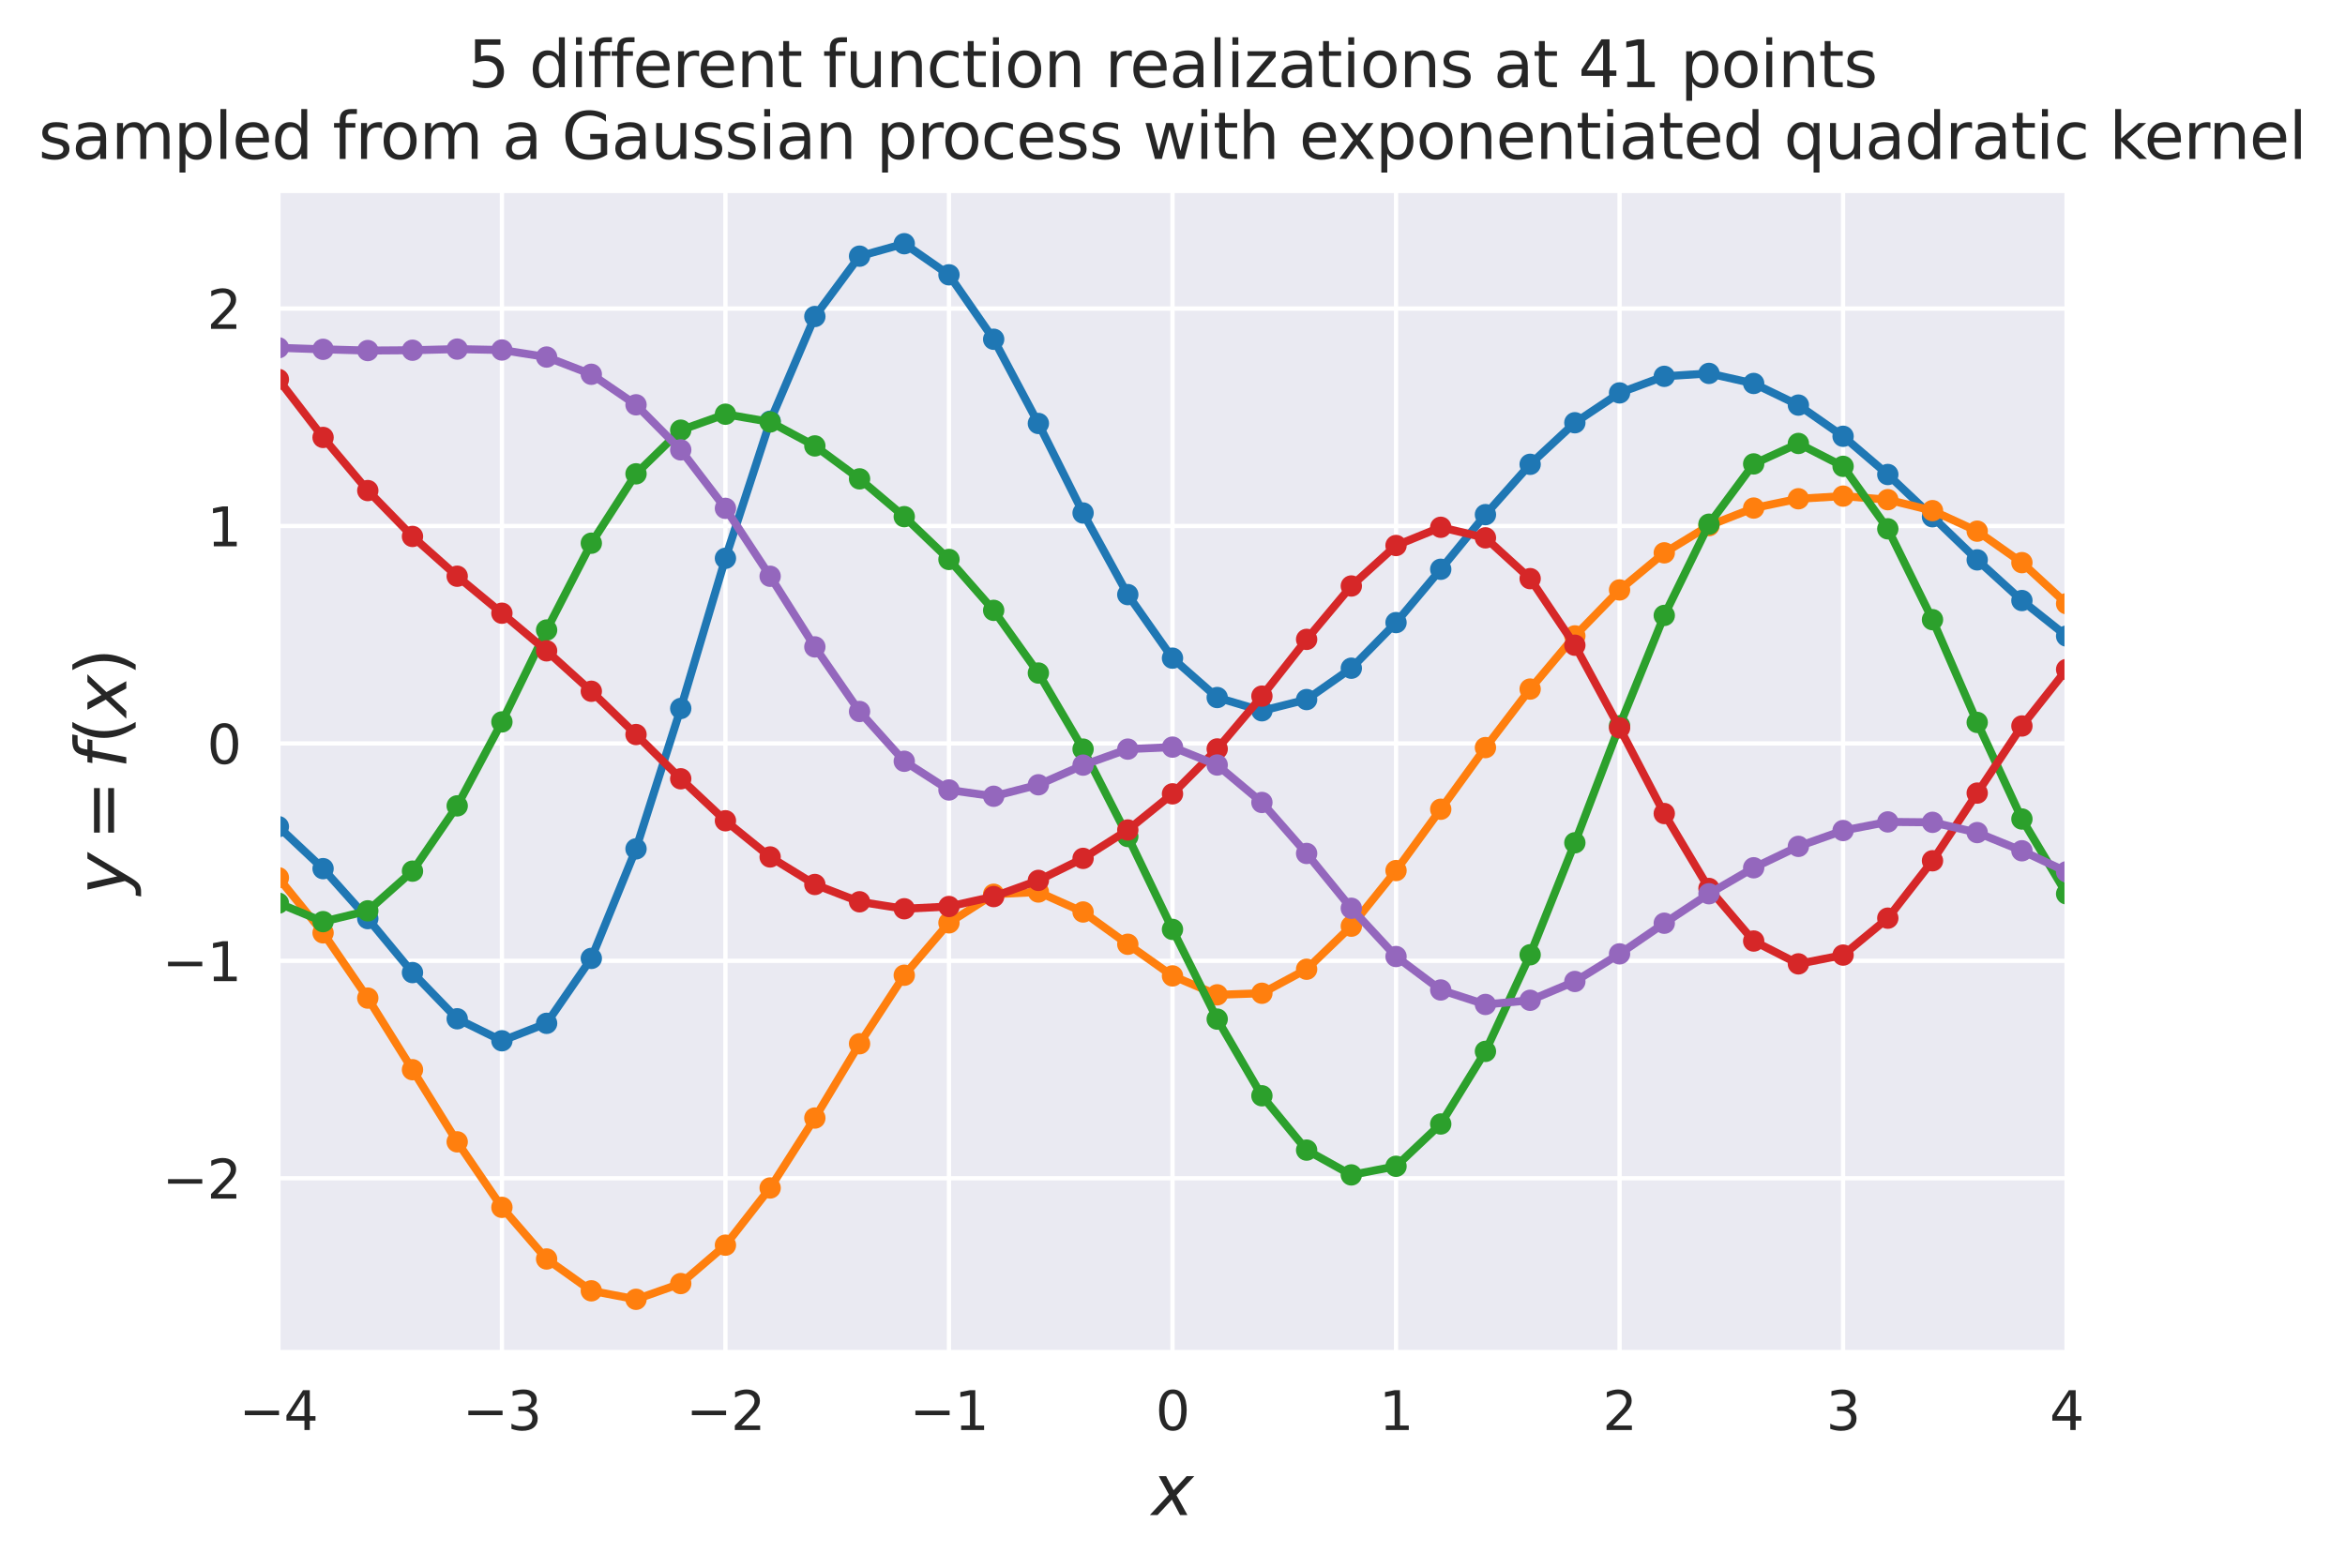 <?xml version="1.0" encoding="utf-8" standalone="no"?>
<!DOCTYPE svg PUBLIC "-//W3C//DTD SVG 1.1//EN"
  "http://www.w3.org/Graphics/SVG/1.1/DTD/svg11.dtd">
<svg height="293.655pt" version="1.1" viewBox="0 0 439.037 293.655" width="439.037pt" xmlns="http://www.w3.org/2000/svg" xmlns:xlink="http://www.w3.org/1999/xlink">
 <defs>
  <style type="text/css">*{stroke-linecap:butt;stroke-linejoin:round;}</style>
 </defs>
 <g id="figure_1">
  <g id="patch_1">
   <path d="M -0 293.655 
L 439.037 293.655 
L 439.037 0 
L -0 0 
z
" style="fill:#ffffff;"/>
  </g>
  <g id="axes_1">
   <g id="patch_2">
    <path d="M 52.118 253.196 
L 386.918 253.196 
L 386.918 35.755 
L 52.118 35.755 
z
" style="fill:#eaeaf2;"/>
   </g>
   <g id="matplotlib.axis_1">
    <g id="xtick_1">
     <g id="line2d_1">
      <path clip-path="url(#p4285c20152)" d="M 52.118 253.196 
L 52.118 35.755 
" style="fill:none;stroke:#ffffff;stroke-linecap:round;stroke-width:0.8;"/>
     </g>
     <g id="text_1">
      <!-- −4 -->
      <g style="fill:#262626;" transform="translate(44.747 267.794)scale(0.1 -0.1)">
       <defs>
        <path d="M 678 2272 
L 4684 2272 
L 4684 1741 
L 678 1741 
L 678 2272 
z
" id="DejaVuSans-2212" transform="scale(0.016)"/>
        <path d="M 2419 4116 
L 825 1625 
L 2419 1625 
L 2419 4116 
z
M 2253 4666 
L 3047 4666 
L 3047 1625 
L 3713 1625 
L 3713 1100 
L 3047 1100 
L 3047 0 
L 2419 0 
L 2419 1100 
L 313 1100 
L 313 1709 
L 2253 4666 
z
" id="DejaVuSans-34" transform="scale(0.016)"/>
       </defs>
       <use xlink:href="#DejaVuSans-2212"/>
       <use x="83.789" xlink:href="#DejaVuSans-34"/>
      </g>
     </g>
    </g>
    <g id="xtick_2">
     <g id="line2d_2">
      <path clip-path="url(#p4285c20152)" d="M 93.968 253.196 
L 93.968 35.755 
" style="fill:none;stroke:#ffffff;stroke-linecap:round;stroke-width:0.8;"/>
     </g>
     <g id="text_2">
      <!-- −3 -->
      <g style="fill:#262626;" transform="translate(86.597 267.794)scale(0.1 -0.1)">
       <defs>
        <path d="M 2597 2516 
Q 3050 2419 3304 2112 
Q 3559 1806 3559 1356 
Q 3559 666 3084 287 
Q 2609 -91 1734 -91 
Q 1441 -91 1130 -33 
Q 819 25 488 141 
L 488 750 
Q 750 597 1062 519 
Q 1375 441 1716 441 
Q 2309 441 2620 675 
Q 2931 909 2931 1356 
Q 2931 1769 2642 2001 
Q 2353 2234 1838 2234 
L 1294 2234 
L 1294 2753 
L 1863 2753 
Q 2328 2753 2575 2939 
Q 2822 3125 2822 3475 
Q 2822 3834 2567 4026 
Q 2313 4219 1838 4219 
Q 1578 4219 1281 4162 
Q 984 4106 628 3988 
L 628 4550 
Q 988 4650 1302 4700 
Q 1616 4750 1894 4750 
Q 2613 4750 3031 4423 
Q 3450 4097 3450 3541 
Q 3450 3153 3228 2886 
Q 3006 2619 2597 2516 
z
" id="DejaVuSans-33" transform="scale(0.016)"/>
       </defs>
       <use xlink:href="#DejaVuSans-2212"/>
       <use x="83.789" xlink:href="#DejaVuSans-33"/>
      </g>
     </g>
    </g>
    <g id="xtick_3">
     <g id="line2d_3">
      <path clip-path="url(#p4285c20152)" d="M 135.818 253.196 
L 135.818 35.755 
" style="fill:none;stroke:#ffffff;stroke-linecap:round;stroke-width:0.8;"/>
     </g>
     <g id="text_3">
      <!-- −2 -->
      <g style="fill:#262626;" transform="translate(128.447 267.794)scale(0.1 -0.1)">
       <defs>
        <path d="M 1228 531 
L 3431 531 
L 3431 0 
L 469 0 
L 469 531 
Q 828 903 1448 1529 
Q 2069 2156 2228 2338 
Q 2531 2678 2651 2914 
Q 2772 3150 2772 3378 
Q 2772 3750 2511 3984 
Q 2250 4219 1831 4219 
Q 1534 4219 1204 4116 
Q 875 4013 500 3803 
L 500 4441 
Q 881 4594 1212 4672 
Q 1544 4750 1819 4750 
Q 2544 4750 2975 4387 
Q 3406 4025 3406 3419 
Q 3406 3131 3298 2873 
Q 3191 2616 2906 2266 
Q 2828 2175 2409 1742 
Q 1991 1309 1228 531 
z
" id="DejaVuSans-32" transform="scale(0.016)"/>
       </defs>
       <use xlink:href="#DejaVuSans-2212"/>
       <use x="83.789" xlink:href="#DejaVuSans-32"/>
      </g>
     </g>
    </g>
    <g id="xtick_4">
     <g id="line2d_4">
      <path clip-path="url(#p4285c20152)" d="M 177.668 253.196 
L 177.668 35.755 
" style="fill:none;stroke:#ffffff;stroke-linecap:round;stroke-width:0.8;"/>
     </g>
     <g id="text_4">
      <!-- −1 -->
      <g style="fill:#262626;" transform="translate(170.297 267.794)scale(0.1 -0.1)">
       <defs>
        <path d="M 794 531 
L 1825 531 
L 1825 4091 
L 703 3866 
L 703 4441 
L 1819 4666 
L 2450 4666 
L 2450 531 
L 3481 531 
L 3481 0 
L 794 0 
L 794 531 
z
" id="DejaVuSans-31" transform="scale(0.016)"/>
       </defs>
       <use xlink:href="#DejaVuSans-2212"/>
       <use x="83.789" xlink:href="#DejaVuSans-31"/>
      </g>
     </g>
    </g>
    <g id="xtick_5">
     <g id="line2d_5">
      <path clip-path="url(#p4285c20152)" d="M 219.518 253.196 
L 219.518 35.755 
" style="fill:none;stroke:#ffffff;stroke-linecap:round;stroke-width:0.8;"/>
     </g>
     <g id="text_5">
      <!-- 0 -->
      <g style="fill:#262626;" transform="translate(216.337 267.794)scale(0.1 -0.1)">
       <defs>
        <path d="M 2034 4250 
Q 1547 4250 1301 3770 
Q 1056 3291 1056 2328 
Q 1056 1369 1301 889 
Q 1547 409 2034 409 
Q 2525 409 2770 889 
Q 3016 1369 3016 2328 
Q 3016 3291 2770 3770 
Q 2525 4250 2034 4250 
z
M 2034 4750 
Q 2819 4750 3233 4129 
Q 3647 3509 3647 2328 
Q 3647 1150 3233 529 
Q 2819 -91 2034 -91 
Q 1250 -91 836 529 
Q 422 1150 422 2328 
Q 422 3509 836 4129 
Q 1250 4750 2034 4750 
z
" id="DejaVuSans-30" transform="scale(0.016)"/>
       </defs>
       <use xlink:href="#DejaVuSans-30"/>
      </g>
     </g>
    </g>
    <g id="xtick_6">
     <g id="line2d_6">
      <path clip-path="url(#p4285c20152)" d="M 261.368 253.196 
L 261.368 35.755 
" style="fill:none;stroke:#ffffff;stroke-linecap:round;stroke-width:0.8;"/>
     </g>
     <g id="text_6">
      <!-- 1 -->
      <g style="fill:#262626;" transform="translate(258.187 267.794)scale(0.1 -0.1)">
       <use xlink:href="#DejaVuSans-31"/>
      </g>
     </g>
    </g>
    <g id="xtick_7">
     <g id="line2d_7">
      <path clip-path="url(#p4285c20152)" d="M 303.218 253.196 
L 303.218 35.755 
" style="fill:none;stroke:#ffffff;stroke-linecap:round;stroke-width:0.8;"/>
     </g>
     <g id="text_7">
      <!-- 2 -->
      <g style="fill:#262626;" transform="translate(300.037 267.794)scale(0.1 -0.1)">
       <use xlink:href="#DejaVuSans-32"/>
      </g>
     </g>
    </g>
    <g id="xtick_8">
     <g id="line2d_8">
      <path clip-path="url(#p4285c20152)" d="M 345.068 253.196 
L 345.068 35.755 
" style="fill:none;stroke:#ffffff;stroke-linecap:round;stroke-width:0.8;"/>
     </g>
     <g id="text_8">
      <!-- 3 -->
      <g style="fill:#262626;" transform="translate(341.887 267.794)scale(0.1 -0.1)">
       <use xlink:href="#DejaVuSans-33"/>
      </g>
     </g>
    </g>
    <g id="xtick_9">
     <g id="line2d_9">
      <path clip-path="url(#p4285c20152)" d="M 386.918 253.196 
L 386.918 35.755 
" style="fill:none;stroke:#ffffff;stroke-linecap:round;stroke-width:0.8;"/>
     </g>
     <g id="text_9">
      <!-- 4 -->
      <g style="fill:#262626;" transform="translate(383.737 267.794)scale(0.1 -0.1)">
       <use xlink:href="#DejaVuSans-34"/>
      </g>
     </g>
    </g>
    <g id="text_10">
     <!-- $x$ -->
     <g style="fill:#262626;" transform="translate(215.618 283.752)scale(0.13 -0.13)">
      <defs>
       <path d="M 3841 3500 
L 2234 1784 
L 3219 0 
L 2559 0 
L 1819 1388 
L 531 0 
L -166 0 
L 1556 1844 
L 641 3500 
L 1300 3500 
L 1972 2234 
L 3144 3500 
L 3841 3500 
z
" id="DejaVuSans-Oblique-78" transform="scale(0.016)"/>
      </defs>
      <use transform="translate(0 0.312)" xlink:href="#DejaVuSans-Oblique-78"/>
     </g>
    </g>
   </g>
   <g id="matplotlib.axis_2">
    <g id="ytick_1">
     <g id="line2d_10">
      <path clip-path="url(#p4285c20152)" d="M 52.118 220.645 
L 386.918 220.645 
" style="fill:none;stroke:#ffffff;stroke-linecap:round;stroke-width:0.8;"/>
     </g>
     <g id="text_11">
      <!-- −2 -->
      <g style="fill:#262626;" transform="translate(30.376 224.444)scale(0.1 -0.1)">
       <use xlink:href="#DejaVuSans-2212"/>
       <use x="83.789" xlink:href="#DejaVuSans-32"/>
      </g>
     </g>
    </g>
    <g id="ytick_2">
     <g id="line2d_11">
      <path clip-path="url(#p4285c20152)" d="M 52.118 179.93 
L 386.918 179.93 
" style="fill:none;stroke:#ffffff;stroke-linecap:round;stroke-width:0.8;"/>
     </g>
     <g id="text_12">
      <!-- −1 -->
      <g style="fill:#262626;" transform="translate(30.376 183.729)scale(0.1 -0.1)">
       <use xlink:href="#DejaVuSans-2212"/>
       <use x="83.789" xlink:href="#DejaVuSans-31"/>
      </g>
     </g>
    </g>
    <g id="ytick_3">
     <g id="line2d_12">
      <path clip-path="url(#p4285c20152)" d="M 52.118 139.214 
L 386.918 139.214 
" style="fill:none;stroke:#ffffff;stroke-linecap:round;stroke-width:0.8;"/>
     </g>
     <g id="text_13">
      <!-- 0 -->
      <g style="fill:#262626;" transform="translate(38.756 143.014)scale(0.1 -0.1)">
       <use xlink:href="#DejaVuSans-30"/>
      </g>
     </g>
    </g>
    <g id="ytick_4">
     <g id="line2d_13">
      <path clip-path="url(#p4285c20152)" d="M 52.118 98.499 
L 386.918 98.499 
" style="fill:none;stroke:#ffffff;stroke-linecap:round;stroke-width:0.8;"/>
     </g>
     <g id="text_14">
      <!-- 1 -->
      <g style="fill:#262626;" transform="translate(38.756 102.298)scale(0.1 -0.1)">
       <use xlink:href="#DejaVuSans-31"/>
      </g>
     </g>
    </g>
    <g id="ytick_5">
     <g id="line2d_14">
      <path clip-path="url(#p4285c20152)" d="M 52.118 57.784 
L 386.918 57.784 
" style="fill:none;stroke:#ffffff;stroke-linecap:round;stroke-width:0.8;"/>
     </g>
     <g id="text_15">
      <!-- 2 -->
      <g style="fill:#262626;" transform="translate(38.756 61.583)scale(0.1 -0.1)">
       <use xlink:href="#DejaVuSans-32"/>
      </g>
     </g>
    </g>
    <g id="text_16">
     <!-- $y = f(x)$ -->
     <g style="fill:#262626;" transform="translate(23.646 167.55)rotate(-90)scale(0.13 -0.13)">
      <defs>
       <path d="M 1588 -325 
Q 1188 -997 936 -1164 
Q 684 -1331 294 -1331 
L -159 -1331 
L -63 -850 
L 269 -850 
Q 509 -850 678 -719 
Q 847 -588 1056 -206 
L 1234 128 
L 459 3500 
L 1069 3500 
L 1650 819 
L 3256 3500 
L 3859 3500 
L 1588 -325 
z
" id="DejaVuSans-Oblique-79" transform="scale(0.016)"/>
       <path d="M 678 2906 
L 4684 2906 
L 4684 2381 
L 678 2381 
L 678 2906 
z
M 678 1631 
L 4684 1631 
L 4684 1100 
L 678 1100 
L 678 1631 
z
" id="DejaVuSans-3d" transform="scale(0.016)"/>
       <path d="M 3059 4863 
L 2969 4384 
L 2419 4384 
Q 2106 4384 1964 4261 
Q 1822 4138 1753 3809 
L 1691 3500 
L 2638 3500 
L 2553 3053 
L 1606 3053 
L 1013 0 
L 434 0 
L 1031 3053 
L 481 3053 
L 563 3500 
L 1113 3500 
L 1159 3744 
Q 1278 4363 1576 4613 
Q 1875 4863 2516 4863 
L 3059 4863 
z
" id="DejaVuSans-Oblique-66" transform="scale(0.016)"/>
       <path d="M 1984 4856 
Q 1566 4138 1362 3434 
Q 1159 2731 1159 2009 
Q 1159 1288 1364 580 
Q 1569 -128 1984 -844 
L 1484 -844 
Q 1016 -109 783 600 
Q 550 1309 550 2009 
Q 550 2706 781 3412 
Q 1013 4119 1484 4856 
L 1984 4856 
z
" id="DejaVuSans-28" transform="scale(0.016)"/>
       <path d="M 513 4856 
L 1013 4856 
Q 1481 4119 1714 3412 
Q 1947 2706 1947 2009 
Q 1947 1309 1714 600 
Q 1481 -109 1013 -844 
L 513 -844 
Q 928 -128 1133 580 
Q 1338 1288 1338 2009 
Q 1338 2731 1133 3434 
Q 928 4138 513 4856 
z
" id="DejaVuSans-29" transform="scale(0.016)"/>
      </defs>
      <use transform="translate(0 0.016)" xlink:href="#DejaVuSans-Oblique-79"/>
      <use transform="translate(78.662 0.016)" xlink:href="#DejaVuSans-3d"/>
      <use transform="translate(181.934 0.016)" xlink:href="#DejaVuSans-Oblique-66"/>
      <use transform="translate(217.139 0.016)" xlink:href="#DejaVuSans-28"/>
      <use transform="translate(256.152 0.016)" xlink:href="#DejaVuSans-Oblique-78"/>
      <use transform="translate(315.332 0.016)" xlink:href="#DejaVuSans-29"/>
     </g>
    </g>
   </g>
   <g id="line2d_15">
    <path clip-path="url(#p4285c20152)" d="M 52.118 154.8 
L 60.488 162.664 
L 68.858 172.021 
L 77.228 182.129 
L 85.598 190.779 
L 93.968 194.897 
L 102.338 191.631 
L 110.708 179.474 
L 119.078 158.963 
L 127.448 132.672 
L 135.818 104.549 
L 144.188 78.877 
L 152.558 59.266 
L 160.928 47.97 
L 169.298 45.639 
L 177.668 51.461 
L 186.038 63.529 
L 194.408 79.301 
L 202.778 96.063 
L 211.148 111.347 
L 219.518 123.249 
L 227.888 130.622 
L 236.258 133.102 
L 244.628 131.002 
L 252.998 125.13 
L 261.368 116.589 
L 269.738 106.603 
L 278.108 96.371 
L 286.478 86.949 
L 294.848 79.164 
L 303.218 73.575 
L 311.588 70.474 
L 319.958 69.925 
L 328.328 71.809 
L 336.698 75.86 
L 345.068 81.701 
L 353.438 88.857 
L 361.808 96.774 
L 370.178 104.844 
L 378.548 112.46 
L 386.918 119.111 
" style="fill:none;stroke:#1f77b4;stroke-linecap:round;stroke-width:1.5;"/>
    <defs>
     <path d="M 0 1.5 
C 0.398 1.5 0.779 1.342 1.061 1.061 
C 1.342 0.779 1.5 0.398 1.5 0 
C 1.5 -0.398 1.342 -0.779 1.061 -1.061 
C 0.779 -1.342 0.398 -1.5 0 -1.5 
C -0.398 -1.5 -0.779 -1.342 -1.061 -1.061 
C -1.342 -0.779 -1.5 -0.398 -1.5 0 
C -1.5 0.398 -1.342 0.779 -1.061 1.061 
C -0.779 1.342 -0.398 1.5 0 1.5 
z
" id="m5be3f325f8" style="stroke:#1f77b4;"/>
    </defs>
    <g clip-path="url(#p4285c20152)">
     <use style="fill:#1f77b4;stroke:#1f77b4;" x="52.118" xlink:href="#m5be3f325f8" y="154.8"/>
     <use style="fill:#1f77b4;stroke:#1f77b4;" x="60.488" xlink:href="#m5be3f325f8" y="162.664"/>
     <use style="fill:#1f77b4;stroke:#1f77b4;" x="68.858" xlink:href="#m5be3f325f8" y="172.021"/>
     <use style="fill:#1f77b4;stroke:#1f77b4;" x="77.228" xlink:href="#m5be3f325f8" y="182.129"/>
     <use style="fill:#1f77b4;stroke:#1f77b4;" x="85.598" xlink:href="#m5be3f325f8" y="190.779"/>
     <use style="fill:#1f77b4;stroke:#1f77b4;" x="93.968" xlink:href="#m5be3f325f8" y="194.897"/>
     <use style="fill:#1f77b4;stroke:#1f77b4;" x="102.338" xlink:href="#m5be3f325f8" y="191.631"/>
     <use style="fill:#1f77b4;stroke:#1f77b4;" x="110.708" xlink:href="#m5be3f325f8" y="179.474"/>
     <use style="fill:#1f77b4;stroke:#1f77b4;" x="119.078" xlink:href="#m5be3f325f8" y="158.963"/>
     <use style="fill:#1f77b4;stroke:#1f77b4;" x="127.448" xlink:href="#m5be3f325f8" y="132.672"/>
     <use style="fill:#1f77b4;stroke:#1f77b4;" x="135.818" xlink:href="#m5be3f325f8" y="104.549"/>
     <use style="fill:#1f77b4;stroke:#1f77b4;" x="144.188" xlink:href="#m5be3f325f8" y="78.877"/>
     <use style="fill:#1f77b4;stroke:#1f77b4;" x="152.558" xlink:href="#m5be3f325f8" y="59.266"/>
     <use style="fill:#1f77b4;stroke:#1f77b4;" x="160.928" xlink:href="#m5be3f325f8" y="47.97"/>
     <use style="fill:#1f77b4;stroke:#1f77b4;" x="169.298" xlink:href="#m5be3f325f8" y="45.639"/>
     <use style="fill:#1f77b4;stroke:#1f77b4;" x="177.668" xlink:href="#m5be3f325f8" y="51.461"/>
     <use style="fill:#1f77b4;stroke:#1f77b4;" x="186.038" xlink:href="#m5be3f325f8" y="63.529"/>
     <use style="fill:#1f77b4;stroke:#1f77b4;" x="194.408" xlink:href="#m5be3f325f8" y="79.301"/>
     <use style="fill:#1f77b4;stroke:#1f77b4;" x="202.778" xlink:href="#m5be3f325f8" y="96.063"/>
     <use style="fill:#1f77b4;stroke:#1f77b4;" x="211.148" xlink:href="#m5be3f325f8" y="111.347"/>
     <use style="fill:#1f77b4;stroke:#1f77b4;" x="219.518" xlink:href="#m5be3f325f8" y="123.249"/>
     <use style="fill:#1f77b4;stroke:#1f77b4;" x="227.888" xlink:href="#m5be3f325f8" y="130.622"/>
     <use style="fill:#1f77b4;stroke:#1f77b4;" x="236.258" xlink:href="#m5be3f325f8" y="133.102"/>
     <use style="fill:#1f77b4;stroke:#1f77b4;" x="244.628" xlink:href="#m5be3f325f8" y="131.002"/>
     <use style="fill:#1f77b4;stroke:#1f77b4;" x="252.998" xlink:href="#m5be3f325f8" y="125.13"/>
     <use style="fill:#1f77b4;stroke:#1f77b4;" x="261.368" xlink:href="#m5be3f325f8" y="116.589"/>
     <use style="fill:#1f77b4;stroke:#1f77b4;" x="269.738" xlink:href="#m5be3f325f8" y="106.603"/>
     <use style="fill:#1f77b4;stroke:#1f77b4;" x="278.108" xlink:href="#m5be3f325f8" y="96.371"/>
     <use style="fill:#1f77b4;stroke:#1f77b4;" x="286.478" xlink:href="#m5be3f325f8" y="86.949"/>
     <use style="fill:#1f77b4;stroke:#1f77b4;" x="294.848" xlink:href="#m5be3f325f8" y="79.164"/>
     <use style="fill:#1f77b4;stroke:#1f77b4;" x="303.218" xlink:href="#m5be3f325f8" y="73.575"/>
     <use style="fill:#1f77b4;stroke:#1f77b4;" x="311.588" xlink:href="#m5be3f325f8" y="70.474"/>
     <use style="fill:#1f77b4;stroke:#1f77b4;" x="319.958" xlink:href="#m5be3f325f8" y="69.925"/>
     <use style="fill:#1f77b4;stroke:#1f77b4;" x="328.328" xlink:href="#m5be3f325f8" y="71.809"/>
     <use style="fill:#1f77b4;stroke:#1f77b4;" x="336.698" xlink:href="#m5be3f325f8" y="75.86"/>
     <use style="fill:#1f77b4;stroke:#1f77b4;" x="345.068" xlink:href="#m5be3f325f8" y="81.701"/>
     <use style="fill:#1f77b4;stroke:#1f77b4;" x="353.438" xlink:href="#m5be3f325f8" y="88.857"/>
     <use style="fill:#1f77b4;stroke:#1f77b4;" x="361.808" xlink:href="#m5be3f325f8" y="96.774"/>
     <use style="fill:#1f77b4;stroke:#1f77b4;" x="370.178" xlink:href="#m5be3f325f8" y="104.844"/>
     <use style="fill:#1f77b4;stroke:#1f77b4;" x="378.548" xlink:href="#m5be3f325f8" y="112.46"/>
     <use style="fill:#1f77b4;stroke:#1f77b4;" x="386.918" xlink:href="#m5be3f325f8" y="119.111"/>
    </g>
   </g>
   <g id="line2d_16">
    <path clip-path="url(#p4285c20152)" d="M 52.118 164.366 
L 60.488 174.686 
L 68.858 186.907 
L 77.228 200.316 
L 85.598 213.825 
L 93.968 226.092 
L 102.338 235.761 
L 110.708 241.723 
L 119.078 243.312 
L 127.448 240.362 
L 135.818 233.174 
L 144.188 222.463 
L 152.558 209.366 
L 160.928 195.453 
L 169.298 182.628 
L 177.668 172.815 
L 186.038 167.462 
L 194.408 167.04 
L 202.778 170.782 
L 211.148 176.826 
L 219.518 182.751 
L 227.888 186.295 
L 236.258 185.999 
L 244.628 181.501 
L 252.998 173.439 
L 261.368 163.025 
L 269.738 151.541 
L 278.108 139.995 
L 286.478 129.036 
L 294.848 119.08 
L 303.218 110.473 
L 311.588 103.526 
L 319.958 98.429 
L 328.328 95.141 
L 336.698 93.399 
L 345.068 92.907 
L 353.438 93.572 
L 361.808 95.622 
L 370.178 99.468 
L 378.548 105.362 
L 386.918 113.052 
" style="fill:none;stroke:#ff7f0e;stroke-linecap:round;stroke-width:1.5;"/>
    <defs>
     <path d="M 0 1.5 
C 0.398 1.5 0.779 1.342 1.061 1.061 
C 1.342 0.779 1.5 0.398 1.5 0 
C 1.5 -0.398 1.342 -0.779 1.061 -1.061 
C 0.779 -1.342 0.398 -1.5 0 -1.5 
C -0.398 -1.5 -0.779 -1.342 -1.061 -1.061 
C -1.342 -0.779 -1.5 -0.398 -1.5 0 
C -1.5 0.398 -1.342 0.779 -1.061 1.061 
C -0.779 1.342 -0.398 1.5 0 1.5 
z
" id="mf30da6db7d" style="stroke:#ff7f0e;"/>
    </defs>
    <g clip-path="url(#p4285c20152)">
     <use style="fill:#ff7f0e;stroke:#ff7f0e;" x="52.118" xlink:href="#mf30da6db7d" y="164.366"/>
     <use style="fill:#ff7f0e;stroke:#ff7f0e;" x="60.488" xlink:href="#mf30da6db7d" y="174.686"/>
     <use style="fill:#ff7f0e;stroke:#ff7f0e;" x="68.858" xlink:href="#mf30da6db7d" y="186.907"/>
     <use style="fill:#ff7f0e;stroke:#ff7f0e;" x="77.228" xlink:href="#mf30da6db7d" y="200.316"/>
     <use style="fill:#ff7f0e;stroke:#ff7f0e;" x="85.598" xlink:href="#mf30da6db7d" y="213.825"/>
     <use style="fill:#ff7f0e;stroke:#ff7f0e;" x="93.968" xlink:href="#mf30da6db7d" y="226.092"/>
     <use style="fill:#ff7f0e;stroke:#ff7f0e;" x="102.338" xlink:href="#mf30da6db7d" y="235.761"/>
     <use style="fill:#ff7f0e;stroke:#ff7f0e;" x="110.708" xlink:href="#mf30da6db7d" y="241.723"/>
     <use style="fill:#ff7f0e;stroke:#ff7f0e;" x="119.078" xlink:href="#mf30da6db7d" y="243.312"/>
     <use style="fill:#ff7f0e;stroke:#ff7f0e;" x="127.448" xlink:href="#mf30da6db7d" y="240.362"/>
     <use style="fill:#ff7f0e;stroke:#ff7f0e;" x="135.818" xlink:href="#mf30da6db7d" y="233.174"/>
     <use style="fill:#ff7f0e;stroke:#ff7f0e;" x="144.188" xlink:href="#mf30da6db7d" y="222.463"/>
     <use style="fill:#ff7f0e;stroke:#ff7f0e;" x="152.558" xlink:href="#mf30da6db7d" y="209.366"/>
     <use style="fill:#ff7f0e;stroke:#ff7f0e;" x="160.928" xlink:href="#mf30da6db7d" y="195.453"/>
     <use style="fill:#ff7f0e;stroke:#ff7f0e;" x="169.298" xlink:href="#mf30da6db7d" y="182.628"/>
     <use style="fill:#ff7f0e;stroke:#ff7f0e;" x="177.668" xlink:href="#mf30da6db7d" y="172.815"/>
     <use style="fill:#ff7f0e;stroke:#ff7f0e;" x="186.038" xlink:href="#mf30da6db7d" y="167.462"/>
     <use style="fill:#ff7f0e;stroke:#ff7f0e;" x="194.408" xlink:href="#mf30da6db7d" y="167.04"/>
     <use style="fill:#ff7f0e;stroke:#ff7f0e;" x="202.778" xlink:href="#mf30da6db7d" y="170.782"/>
     <use style="fill:#ff7f0e;stroke:#ff7f0e;" x="211.148" xlink:href="#mf30da6db7d" y="176.826"/>
     <use style="fill:#ff7f0e;stroke:#ff7f0e;" x="219.518" xlink:href="#mf30da6db7d" y="182.751"/>
     <use style="fill:#ff7f0e;stroke:#ff7f0e;" x="227.888" xlink:href="#mf30da6db7d" y="186.295"/>
     <use style="fill:#ff7f0e;stroke:#ff7f0e;" x="236.258" xlink:href="#mf30da6db7d" y="185.999"/>
     <use style="fill:#ff7f0e;stroke:#ff7f0e;" x="244.628" xlink:href="#mf30da6db7d" y="181.501"/>
     <use style="fill:#ff7f0e;stroke:#ff7f0e;" x="252.998" xlink:href="#mf30da6db7d" y="173.439"/>
     <use style="fill:#ff7f0e;stroke:#ff7f0e;" x="261.368" xlink:href="#mf30da6db7d" y="163.025"/>
     <use style="fill:#ff7f0e;stroke:#ff7f0e;" x="269.738" xlink:href="#mf30da6db7d" y="151.541"/>
     <use style="fill:#ff7f0e;stroke:#ff7f0e;" x="278.108" xlink:href="#mf30da6db7d" y="139.995"/>
     <use style="fill:#ff7f0e;stroke:#ff7f0e;" x="286.478" xlink:href="#mf30da6db7d" y="129.036"/>
     <use style="fill:#ff7f0e;stroke:#ff7f0e;" x="294.848" xlink:href="#mf30da6db7d" y="119.08"/>
     <use style="fill:#ff7f0e;stroke:#ff7f0e;" x="303.218" xlink:href="#mf30da6db7d" y="110.473"/>
     <use style="fill:#ff7f0e;stroke:#ff7f0e;" x="311.588" xlink:href="#mf30da6db7d" y="103.526"/>
     <use style="fill:#ff7f0e;stroke:#ff7f0e;" x="319.958" xlink:href="#mf30da6db7d" y="98.429"/>
     <use style="fill:#ff7f0e;stroke:#ff7f0e;" x="328.328" xlink:href="#mf30da6db7d" y="95.141"/>
     <use style="fill:#ff7f0e;stroke:#ff7f0e;" x="336.698" xlink:href="#mf30da6db7d" y="93.399"/>
     <use style="fill:#ff7f0e;stroke:#ff7f0e;" x="345.068" xlink:href="#mf30da6db7d" y="92.907"/>
     <use style="fill:#ff7f0e;stroke:#ff7f0e;" x="353.438" xlink:href="#mf30da6db7d" y="93.572"/>
     <use style="fill:#ff7f0e;stroke:#ff7f0e;" x="361.808" xlink:href="#mf30da6db7d" y="95.622"/>
     <use style="fill:#ff7f0e;stroke:#ff7f0e;" x="370.178" xlink:href="#mf30da6db7d" y="99.468"/>
     <use style="fill:#ff7f0e;stroke:#ff7f0e;" x="378.548" xlink:href="#mf30da6db7d" y="105.362"/>
     <use style="fill:#ff7f0e;stroke:#ff7f0e;" x="386.918" xlink:href="#mf30da6db7d" y="113.052"/>
    </g>
   </g>
   <g id="line2d_17">
    <path clip-path="url(#p4285c20152)" d="M 52.118 169.129 
L 60.488 172.587 
L 68.858 170.564 
L 77.228 163.134 
L 85.598 150.909 
L 93.968 135.189 
L 102.338 117.979 
L 110.708 101.722 
L 119.078 88.731 
L 127.448 80.554 
L 135.818 77.566 
L 144.188 79.015 
L 152.558 83.503 
L 160.928 89.671 
L 169.298 96.751 
L 177.668 104.764 
L 186.038 114.298 
L 194.408 126.037 
L 202.778 140.28 
L 211.148 156.646 
L 219.518 174.041 
L 227.888 190.841 
L 236.258 205.199 
L 244.628 215.372 
L 252.998 220.018 
L 261.368 218.401 
L 269.738 210.481 
L 278.108 196.884 
L 286.478 178.794 
L 294.848 157.823 
L 303.218 135.909 
L 311.588 115.247 
L 319.958 98.166 
L 328.328 86.873 
L 336.698 83.042 
L 345.068 87.33 
L 353.438 99.028 
L 361.808 116.041 
L 370.178 135.282 
L 378.548 153.37 
L 386.918 167.39 
" style="fill:none;stroke:#2ca02c;stroke-linecap:round;stroke-width:1.5;"/>
    <defs>
     <path d="M 0 1.5 
C 0.398 1.5 0.779 1.342 1.061 1.061 
C 1.342 0.779 1.5 0.398 1.5 0 
C 1.5 -0.398 1.342 -0.779 1.061 -1.061 
C 0.779 -1.342 0.398 -1.5 0 -1.5 
C -0.398 -1.5 -0.779 -1.342 -1.061 -1.061 
C -1.342 -0.779 -1.5 -0.398 -1.5 0 
C -1.5 0.398 -1.342 0.779 -1.061 1.061 
C -0.779 1.342 -0.398 1.5 0 1.5 
z
" id="m639fe60c90" style="stroke:#2ca02c;"/>
    </defs>
    <g clip-path="url(#p4285c20152)">
     <use style="fill:#2ca02c;stroke:#2ca02c;" x="52.118" xlink:href="#m639fe60c90" y="169.129"/>
     <use style="fill:#2ca02c;stroke:#2ca02c;" x="60.488" xlink:href="#m639fe60c90" y="172.587"/>
     <use style="fill:#2ca02c;stroke:#2ca02c;" x="68.858" xlink:href="#m639fe60c90" y="170.564"/>
     <use style="fill:#2ca02c;stroke:#2ca02c;" x="77.228" xlink:href="#m639fe60c90" y="163.134"/>
     <use style="fill:#2ca02c;stroke:#2ca02c;" x="85.598" xlink:href="#m639fe60c90" y="150.909"/>
     <use style="fill:#2ca02c;stroke:#2ca02c;" x="93.968" xlink:href="#m639fe60c90" y="135.189"/>
     <use style="fill:#2ca02c;stroke:#2ca02c;" x="102.338" xlink:href="#m639fe60c90" y="117.979"/>
     <use style="fill:#2ca02c;stroke:#2ca02c;" x="110.708" xlink:href="#m639fe60c90" y="101.722"/>
     <use style="fill:#2ca02c;stroke:#2ca02c;" x="119.078" xlink:href="#m639fe60c90" y="88.731"/>
     <use style="fill:#2ca02c;stroke:#2ca02c;" x="127.448" xlink:href="#m639fe60c90" y="80.554"/>
     <use style="fill:#2ca02c;stroke:#2ca02c;" x="135.818" xlink:href="#m639fe60c90" y="77.566"/>
     <use style="fill:#2ca02c;stroke:#2ca02c;" x="144.188" xlink:href="#m639fe60c90" y="79.015"/>
     <use style="fill:#2ca02c;stroke:#2ca02c;" x="152.558" xlink:href="#m639fe60c90" y="83.503"/>
     <use style="fill:#2ca02c;stroke:#2ca02c;" x="160.928" xlink:href="#m639fe60c90" y="89.671"/>
     <use style="fill:#2ca02c;stroke:#2ca02c;" x="169.298" xlink:href="#m639fe60c90" y="96.751"/>
     <use style="fill:#2ca02c;stroke:#2ca02c;" x="177.668" xlink:href="#m639fe60c90" y="104.764"/>
     <use style="fill:#2ca02c;stroke:#2ca02c;" x="186.038" xlink:href="#m639fe60c90" y="114.298"/>
     <use style="fill:#2ca02c;stroke:#2ca02c;" x="194.408" xlink:href="#m639fe60c90" y="126.037"/>
     <use style="fill:#2ca02c;stroke:#2ca02c;" x="202.778" xlink:href="#m639fe60c90" y="140.28"/>
     <use style="fill:#2ca02c;stroke:#2ca02c;" x="211.148" xlink:href="#m639fe60c90" y="156.646"/>
     <use style="fill:#2ca02c;stroke:#2ca02c;" x="219.518" xlink:href="#m639fe60c90" y="174.041"/>
     <use style="fill:#2ca02c;stroke:#2ca02c;" x="227.888" xlink:href="#m639fe60c90" y="190.841"/>
     <use style="fill:#2ca02c;stroke:#2ca02c;" x="236.258" xlink:href="#m639fe60c90" y="205.199"/>
     <use style="fill:#2ca02c;stroke:#2ca02c;" x="244.628" xlink:href="#m639fe60c90" y="215.372"/>
     <use style="fill:#2ca02c;stroke:#2ca02c;" x="252.998" xlink:href="#m639fe60c90" y="220.018"/>
     <use style="fill:#2ca02c;stroke:#2ca02c;" x="261.368" xlink:href="#m639fe60c90" y="218.401"/>
     <use style="fill:#2ca02c;stroke:#2ca02c;" x="269.738" xlink:href="#m639fe60c90" y="210.481"/>
     <use style="fill:#2ca02c;stroke:#2ca02c;" x="278.108" xlink:href="#m639fe60c90" y="196.884"/>
     <use style="fill:#2ca02c;stroke:#2ca02c;" x="286.478" xlink:href="#m639fe60c90" y="178.794"/>
     <use style="fill:#2ca02c;stroke:#2ca02c;" x="294.848" xlink:href="#m639fe60c90" y="157.823"/>
     <use style="fill:#2ca02c;stroke:#2ca02c;" x="303.218" xlink:href="#m639fe60c90" y="135.909"/>
     <use style="fill:#2ca02c;stroke:#2ca02c;" x="311.588" xlink:href="#m639fe60c90" y="115.247"/>
     <use style="fill:#2ca02c;stroke:#2ca02c;" x="319.958" xlink:href="#m639fe60c90" y="98.166"/>
     <use style="fill:#2ca02c;stroke:#2ca02c;" x="328.328" xlink:href="#m639fe60c90" y="86.873"/>
     <use style="fill:#2ca02c;stroke:#2ca02c;" x="336.698" xlink:href="#m639fe60c90" y="83.042"/>
     <use style="fill:#2ca02c;stroke:#2ca02c;" x="345.068" xlink:href="#m639fe60c90" y="87.33"/>
     <use style="fill:#2ca02c;stroke:#2ca02c;" x="353.438" xlink:href="#m639fe60c90" y="99.028"/>
     <use style="fill:#2ca02c;stroke:#2ca02c;" x="361.808" xlink:href="#m639fe60c90" y="116.041"/>
     <use style="fill:#2ca02c;stroke:#2ca02c;" x="370.178" xlink:href="#m639fe60c90" y="135.282"/>
     <use style="fill:#2ca02c;stroke:#2ca02c;" x="378.548" xlink:href="#m639fe60c90" y="153.37"/>
     <use style="fill:#2ca02c;stroke:#2ca02c;" x="386.918" xlink:href="#m639fe60c90" y="167.39"/>
    </g>
   </g>
   <g id="line2d_18">
    <path clip-path="url(#p4285c20152)" d="M 52.118 71.048 
L 60.488 81.916 
L 68.858 91.866 
L 77.228 100.455 
L 85.598 107.906 
L 93.968 114.832 
L 102.338 121.878 
L 110.708 129.447 
L 119.078 137.552 
L 127.448 145.837 
L 135.818 153.699 
L 144.188 160.476 
L 152.558 165.632 
L 160.928 168.872 
L 169.298 170.179 
L 177.668 169.754 
L 186.038 167.897 
L 194.408 164.862 
L 202.778 160.743 
L 211.148 155.425 
L 219.518 148.656 
L 227.888 140.248 
L 236.258 130.36 
L 244.628 119.732 
L 252.998 109.735 
L 261.368 102.152 
L 269.738 98.741 
L 278.108 100.718 
L 286.478 108.357 
L 294.848 120.826 
L 303.218 136.303 
L 311.588 152.345 
L 319.958 166.377 
L 328.328 176.22 
L 336.698 180.497 
L 345.068 178.853 
L 353.438 171.938 
L 361.808 161.191 
L 370.178 148.517 
L 378.548 135.95 
L 386.918 125.363 
" style="fill:none;stroke:#d62728;stroke-linecap:round;stroke-width:1.5;"/>
    <defs>
     <path d="M 0 1.5 
C 0.398 1.5 0.779 1.342 1.061 1.061 
C 1.342 0.779 1.5 0.398 1.5 0 
C 1.5 -0.398 1.342 -0.779 1.061 -1.061 
C 0.779 -1.342 0.398 -1.5 0 -1.5 
C -0.398 -1.5 -0.779 -1.342 -1.061 -1.061 
C -1.342 -0.779 -1.5 -0.398 -1.5 0 
C -1.5 0.398 -1.342 0.779 -1.061 1.061 
C -0.779 1.342 -0.398 1.5 0 1.5 
z
" id="m7d0dfa41ad" style="stroke:#d62728;"/>
    </defs>
    <g clip-path="url(#p4285c20152)">
     <use style="fill:#d62728;stroke:#d62728;" x="52.118" xlink:href="#m7d0dfa41ad" y="71.048"/>
     <use style="fill:#d62728;stroke:#d62728;" x="60.488" xlink:href="#m7d0dfa41ad" y="81.916"/>
     <use style="fill:#d62728;stroke:#d62728;" x="68.858" xlink:href="#m7d0dfa41ad" y="91.866"/>
     <use style="fill:#d62728;stroke:#d62728;" x="77.228" xlink:href="#m7d0dfa41ad" y="100.455"/>
     <use style="fill:#d62728;stroke:#d62728;" x="85.598" xlink:href="#m7d0dfa41ad" y="107.906"/>
     <use style="fill:#d62728;stroke:#d62728;" x="93.968" xlink:href="#m7d0dfa41ad" y="114.832"/>
     <use style="fill:#d62728;stroke:#d62728;" x="102.338" xlink:href="#m7d0dfa41ad" y="121.878"/>
     <use style="fill:#d62728;stroke:#d62728;" x="110.708" xlink:href="#m7d0dfa41ad" y="129.447"/>
     <use style="fill:#d62728;stroke:#d62728;" x="119.078" xlink:href="#m7d0dfa41ad" y="137.552"/>
     <use style="fill:#d62728;stroke:#d62728;" x="127.448" xlink:href="#m7d0dfa41ad" y="145.837"/>
     <use style="fill:#d62728;stroke:#d62728;" x="135.818" xlink:href="#m7d0dfa41ad" y="153.699"/>
     <use style="fill:#d62728;stroke:#d62728;" x="144.188" xlink:href="#m7d0dfa41ad" y="160.476"/>
     <use style="fill:#d62728;stroke:#d62728;" x="152.558" xlink:href="#m7d0dfa41ad" y="165.632"/>
     <use style="fill:#d62728;stroke:#d62728;" x="160.928" xlink:href="#m7d0dfa41ad" y="168.872"/>
     <use style="fill:#d62728;stroke:#d62728;" x="169.298" xlink:href="#m7d0dfa41ad" y="170.179"/>
     <use style="fill:#d62728;stroke:#d62728;" x="177.668" xlink:href="#m7d0dfa41ad" y="169.754"/>
     <use style="fill:#d62728;stroke:#d62728;" x="186.038" xlink:href="#m7d0dfa41ad" y="167.897"/>
     <use style="fill:#d62728;stroke:#d62728;" x="194.408" xlink:href="#m7d0dfa41ad" y="164.862"/>
     <use style="fill:#d62728;stroke:#d62728;" x="202.778" xlink:href="#m7d0dfa41ad" y="160.743"/>
     <use style="fill:#d62728;stroke:#d62728;" x="211.148" xlink:href="#m7d0dfa41ad" y="155.425"/>
     <use style="fill:#d62728;stroke:#d62728;" x="219.518" xlink:href="#m7d0dfa41ad" y="148.656"/>
     <use style="fill:#d62728;stroke:#d62728;" x="227.888" xlink:href="#m7d0dfa41ad" y="140.248"/>
     <use style="fill:#d62728;stroke:#d62728;" x="236.258" xlink:href="#m7d0dfa41ad" y="130.36"/>
     <use style="fill:#d62728;stroke:#d62728;" x="244.628" xlink:href="#m7d0dfa41ad" y="119.732"/>
     <use style="fill:#d62728;stroke:#d62728;" x="252.998" xlink:href="#m7d0dfa41ad" y="109.735"/>
     <use style="fill:#d62728;stroke:#d62728;" x="261.368" xlink:href="#m7d0dfa41ad" y="102.152"/>
     <use style="fill:#d62728;stroke:#d62728;" x="269.738" xlink:href="#m7d0dfa41ad" y="98.741"/>
     <use style="fill:#d62728;stroke:#d62728;" x="278.108" xlink:href="#m7d0dfa41ad" y="100.718"/>
     <use style="fill:#d62728;stroke:#d62728;" x="286.478" xlink:href="#m7d0dfa41ad" y="108.357"/>
     <use style="fill:#d62728;stroke:#d62728;" x="294.848" xlink:href="#m7d0dfa41ad" y="120.826"/>
     <use style="fill:#d62728;stroke:#d62728;" x="303.218" xlink:href="#m7d0dfa41ad" y="136.303"/>
     <use style="fill:#d62728;stroke:#d62728;" x="311.588" xlink:href="#m7d0dfa41ad" y="152.345"/>
     <use style="fill:#d62728;stroke:#d62728;" x="319.958" xlink:href="#m7d0dfa41ad" y="166.377"/>
     <use style="fill:#d62728;stroke:#d62728;" x="328.328" xlink:href="#m7d0dfa41ad" y="176.22"/>
     <use style="fill:#d62728;stroke:#d62728;" x="336.698" xlink:href="#m7d0dfa41ad" y="180.497"/>
     <use style="fill:#d62728;stroke:#d62728;" x="345.068" xlink:href="#m7d0dfa41ad" y="178.853"/>
     <use style="fill:#d62728;stroke:#d62728;" x="353.438" xlink:href="#m7d0dfa41ad" y="171.938"/>
     <use style="fill:#d62728;stroke:#d62728;" x="361.808" xlink:href="#m7d0dfa41ad" y="161.191"/>
     <use style="fill:#d62728;stroke:#d62728;" x="370.178" xlink:href="#m7d0dfa41ad" y="148.517"/>
     <use style="fill:#d62728;stroke:#d62728;" x="378.548" xlink:href="#m7d0dfa41ad" y="135.95"/>
     <use style="fill:#d62728;stroke:#d62728;" x="386.918" xlink:href="#m7d0dfa41ad" y="125.363"/>
    </g>
   </g>
   <g id="line2d_19">
    <path clip-path="url(#p4285c20152)" d="M 52.118 65.129 
L 60.488 65.414 
L 68.858 65.646 
L 77.228 65.584 
L 85.598 65.373 
L 93.968 65.544 
L 102.338 66.86 
L 110.708 70.088 
L 119.078 75.805 
L 127.448 84.245 
L 135.818 95.194 
L 144.188 107.914 
L 152.558 121.139 
L 160.928 133.236 
L 169.298 142.557 
L 177.668 147.931 
L 186.038 149.109 
L 194.408 146.959 
L 202.778 143.279 
L 211.148 140.28 
L 219.518 139.908 
L 227.888 143.257 
L 236.258 150.272 
L 244.628 159.82 
L 252.998 170.085 
L 261.368 179.121 
L 269.738 185.386 
L 278.108 188.097 
L 286.478 187.317 
L 294.848 183.793 
L 303.218 178.623 
L 311.588 172.884 
L 319.958 167.365 
L 328.328 162.501 
L 336.698 158.493 
L 345.068 155.53 
L 353.438 153.912 
L 361.808 153.992 
L 370.178 155.912 
L 378.548 159.318 
L 386.918 163.247 
" style="fill:none;stroke:#9467bd;stroke-linecap:round;stroke-width:1.5;"/>
    <defs>
     <path d="M 0 1.5 
C 0.398 1.5 0.779 1.342 1.061 1.061 
C 1.342 0.779 1.5 0.398 1.5 0 
C 1.5 -0.398 1.342 -0.779 1.061 -1.061 
C 0.779 -1.342 0.398 -1.5 0 -1.5 
C -0.398 -1.5 -0.779 -1.342 -1.061 -1.061 
C -1.342 -0.779 -1.5 -0.398 -1.5 0 
C -1.5 0.398 -1.342 0.779 -1.061 1.061 
C -0.779 1.342 -0.398 1.5 0 1.5 
z
" id="m3b2cefbf9a" style="stroke:#9467bd;"/>
    </defs>
    <g clip-path="url(#p4285c20152)">
     <use style="fill:#9467bd;stroke:#9467bd;" x="52.118" xlink:href="#m3b2cefbf9a" y="65.129"/>
     <use style="fill:#9467bd;stroke:#9467bd;" x="60.488" xlink:href="#m3b2cefbf9a" y="65.414"/>
     <use style="fill:#9467bd;stroke:#9467bd;" x="68.858" xlink:href="#m3b2cefbf9a" y="65.646"/>
     <use style="fill:#9467bd;stroke:#9467bd;" x="77.228" xlink:href="#m3b2cefbf9a" y="65.584"/>
     <use style="fill:#9467bd;stroke:#9467bd;" x="85.598" xlink:href="#m3b2cefbf9a" y="65.373"/>
     <use style="fill:#9467bd;stroke:#9467bd;" x="93.968" xlink:href="#m3b2cefbf9a" y="65.544"/>
     <use style="fill:#9467bd;stroke:#9467bd;" x="102.338" xlink:href="#m3b2cefbf9a" y="66.86"/>
     <use style="fill:#9467bd;stroke:#9467bd;" x="110.708" xlink:href="#m3b2cefbf9a" y="70.088"/>
     <use style="fill:#9467bd;stroke:#9467bd;" x="119.078" xlink:href="#m3b2cefbf9a" y="75.805"/>
     <use style="fill:#9467bd;stroke:#9467bd;" x="127.448" xlink:href="#m3b2cefbf9a" y="84.245"/>
     <use style="fill:#9467bd;stroke:#9467bd;" x="135.818" xlink:href="#m3b2cefbf9a" y="95.194"/>
     <use style="fill:#9467bd;stroke:#9467bd;" x="144.188" xlink:href="#m3b2cefbf9a" y="107.914"/>
     <use style="fill:#9467bd;stroke:#9467bd;" x="152.558" xlink:href="#m3b2cefbf9a" y="121.139"/>
     <use style="fill:#9467bd;stroke:#9467bd;" x="160.928" xlink:href="#m3b2cefbf9a" y="133.236"/>
     <use style="fill:#9467bd;stroke:#9467bd;" x="169.298" xlink:href="#m3b2cefbf9a" y="142.557"/>
     <use style="fill:#9467bd;stroke:#9467bd;" x="177.668" xlink:href="#m3b2cefbf9a" y="147.931"/>
     <use style="fill:#9467bd;stroke:#9467bd;" x="186.038" xlink:href="#m3b2cefbf9a" y="149.109"/>
     <use style="fill:#9467bd;stroke:#9467bd;" x="194.408" xlink:href="#m3b2cefbf9a" y="146.959"/>
     <use style="fill:#9467bd;stroke:#9467bd;" x="202.778" xlink:href="#m3b2cefbf9a" y="143.279"/>
     <use style="fill:#9467bd;stroke:#9467bd;" x="211.148" xlink:href="#m3b2cefbf9a" y="140.28"/>
     <use style="fill:#9467bd;stroke:#9467bd;" x="219.518" xlink:href="#m3b2cefbf9a" y="139.908"/>
     <use style="fill:#9467bd;stroke:#9467bd;" x="227.888" xlink:href="#m3b2cefbf9a" y="143.257"/>
     <use style="fill:#9467bd;stroke:#9467bd;" x="236.258" xlink:href="#m3b2cefbf9a" y="150.272"/>
     <use style="fill:#9467bd;stroke:#9467bd;" x="244.628" xlink:href="#m3b2cefbf9a" y="159.82"/>
     <use style="fill:#9467bd;stroke:#9467bd;" x="252.998" xlink:href="#m3b2cefbf9a" y="170.085"/>
     <use style="fill:#9467bd;stroke:#9467bd;" x="261.368" xlink:href="#m3b2cefbf9a" y="179.121"/>
     <use style="fill:#9467bd;stroke:#9467bd;" x="269.738" xlink:href="#m3b2cefbf9a" y="185.386"/>
     <use style="fill:#9467bd;stroke:#9467bd;" x="278.108" xlink:href="#m3b2cefbf9a" y="188.097"/>
     <use style="fill:#9467bd;stroke:#9467bd;" x="286.478" xlink:href="#m3b2cefbf9a" y="187.317"/>
     <use style="fill:#9467bd;stroke:#9467bd;" x="294.848" xlink:href="#m3b2cefbf9a" y="183.793"/>
     <use style="fill:#9467bd;stroke:#9467bd;" x="303.218" xlink:href="#m3b2cefbf9a" y="178.623"/>
     <use style="fill:#9467bd;stroke:#9467bd;" x="311.588" xlink:href="#m3b2cefbf9a" y="172.884"/>
     <use style="fill:#9467bd;stroke:#9467bd;" x="319.958" xlink:href="#m3b2cefbf9a" y="167.365"/>
     <use style="fill:#9467bd;stroke:#9467bd;" x="328.328" xlink:href="#m3b2cefbf9a" y="162.501"/>
     <use style="fill:#9467bd;stroke:#9467bd;" x="336.698" xlink:href="#m3b2cefbf9a" y="158.493"/>
     <use style="fill:#9467bd;stroke:#9467bd;" x="345.068" xlink:href="#m3b2cefbf9a" y="155.53"/>
     <use style="fill:#9467bd;stroke:#9467bd;" x="353.438" xlink:href="#m3b2cefbf9a" y="153.912"/>
     <use style="fill:#9467bd;stroke:#9467bd;" x="361.808" xlink:href="#m3b2cefbf9a" y="153.992"/>
     <use style="fill:#9467bd;stroke:#9467bd;" x="370.178" xlink:href="#m3b2cefbf9a" y="155.912"/>
     <use style="fill:#9467bd;stroke:#9467bd;" x="378.548" xlink:href="#m3b2cefbf9a" y="159.318"/>
     <use style="fill:#9467bd;stroke:#9467bd;" x="386.918" xlink:href="#m3b2cefbf9a" y="163.247"/>
    </g>
   </g>
   <g id="patch_3">
    <path d="M 52.118 253.196 
L 52.118 35.755 
" style="fill:none;stroke:#ffffff;stroke-linecap:square;stroke-linejoin:miter;stroke-width:0.8;"/>
   </g>
   <g id="patch_4">
    <path d="M 386.918 253.196 
L 386.918 35.755 
" style="fill:none;stroke:#ffffff;stroke-linecap:square;stroke-linejoin:miter;stroke-width:0.8;"/>
   </g>
   <g id="patch_5">
    <path d="M 52.118 253.196 
L 386.918 253.196 
" style="fill:none;stroke:#ffffff;stroke-linecap:square;stroke-linejoin:miter;stroke-width:0.8;"/>
   </g>
   <g id="patch_6">
    <path d="M 52.118 35.755 
L 386.918 35.755 
" style="fill:none;stroke:#ffffff;stroke-linecap:square;stroke-linejoin:miter;stroke-width:0.8;"/>
   </g>
   <g id="text_17">
    <!-- 5 different function realizations at 41 points -->
    <g style="fill:#262626;" transform="translate(87.61 16.318)scale(0.12 -0.12)">
     <defs>
      <path d="M 691 4666 
L 3169 4666 
L 3169 4134 
L 1269 4134 
L 1269 2991 
Q 1406 3038 1543 3061 
Q 1681 3084 1819 3084 
Q 2600 3084 3056 2656 
Q 3513 2228 3513 1497 
Q 3513 744 3044 326 
Q 2575 -91 1722 -91 
Q 1428 -91 1123 -41 
Q 819 9 494 109 
L 494 744 
Q 775 591 1075 516 
Q 1375 441 1709 441 
Q 2250 441 2565 725 
Q 2881 1009 2881 1497 
Q 2881 1984 2565 2268 
Q 2250 2553 1709 2553 
Q 1456 2553 1204 2497 
Q 953 2441 691 2322 
L 691 4666 
z
" id="DejaVuSans-35" transform="scale(0.016)"/>
      <path id="DejaVuSans-20" transform="scale(0.016)"/>
      <path d="M 2906 2969 
L 2906 4863 
L 3481 4863 
L 3481 0 
L 2906 0 
L 2906 525 
Q 2725 213 2448 61 
Q 2172 -91 1784 -91 
Q 1150 -91 751 415 
Q 353 922 353 1747 
Q 353 2572 751 3078 
Q 1150 3584 1784 3584 
Q 2172 3584 2448 3432 
Q 2725 3281 2906 2969 
z
M 947 1747 
Q 947 1113 1208 752 
Q 1469 391 1925 391 
Q 2381 391 2643 752 
Q 2906 1113 2906 1747 
Q 2906 2381 2643 2742 
Q 2381 3103 1925 3103 
Q 1469 3103 1208 2742 
Q 947 2381 947 1747 
z
" id="DejaVuSans-64" transform="scale(0.016)"/>
      <path d="M 603 3500 
L 1178 3500 
L 1178 0 
L 603 0 
L 603 3500 
z
M 603 4863 
L 1178 4863 
L 1178 4134 
L 603 4134 
L 603 4863 
z
" id="DejaVuSans-69" transform="scale(0.016)"/>
      <path d="M 2375 4863 
L 2375 4384 
L 1825 4384 
Q 1516 4384 1395 4259 
Q 1275 4134 1275 3809 
L 1275 3500 
L 2222 3500 
L 2222 3053 
L 1275 3053 
L 1275 0 
L 697 0 
L 697 3053 
L 147 3053 
L 147 3500 
L 697 3500 
L 697 3744 
Q 697 4328 969 4595 
Q 1241 4863 1831 4863 
L 2375 4863 
z
" id="DejaVuSans-66" transform="scale(0.016)"/>
      <path d="M 3597 1894 
L 3597 1613 
L 953 1613 
Q 991 1019 1311 708 
Q 1631 397 2203 397 
Q 2534 397 2845 478 
Q 3156 559 3463 722 
L 3463 178 
Q 3153 47 2828 -22 
Q 2503 -91 2169 -91 
Q 1331 -91 842 396 
Q 353 884 353 1716 
Q 353 2575 817 3079 
Q 1281 3584 2069 3584 
Q 2775 3584 3186 3129 
Q 3597 2675 3597 1894 
z
M 3022 2063 
Q 3016 2534 2758 2815 
Q 2500 3097 2075 3097 
Q 1594 3097 1305 2825 
Q 1016 2553 972 2059 
L 3022 2063 
z
" id="DejaVuSans-65" transform="scale(0.016)"/>
      <path d="M 2631 2963 
Q 2534 3019 2420 3045 
Q 2306 3072 2169 3072 
Q 1681 3072 1420 2755 
Q 1159 2438 1159 1844 
L 1159 0 
L 581 0 
L 581 3500 
L 1159 3500 
L 1159 2956 
Q 1341 3275 1631 3429 
Q 1922 3584 2338 3584 
Q 2397 3584 2469 3576 
Q 2541 3569 2628 3553 
L 2631 2963 
z
" id="DejaVuSans-72" transform="scale(0.016)"/>
      <path d="M 3513 2113 
L 3513 0 
L 2938 0 
L 2938 2094 
Q 2938 2591 2744 2837 
Q 2550 3084 2163 3084 
Q 1697 3084 1428 2787 
Q 1159 2491 1159 1978 
L 1159 0 
L 581 0 
L 581 3500 
L 1159 3500 
L 1159 2956 
Q 1366 3272 1645 3428 
Q 1925 3584 2291 3584 
Q 2894 3584 3203 3211 
Q 3513 2838 3513 2113 
z
" id="DejaVuSans-6e" transform="scale(0.016)"/>
      <path d="M 1172 4494 
L 1172 3500 
L 2356 3500 
L 2356 3053 
L 1172 3053 
L 1172 1153 
Q 1172 725 1289 603 
Q 1406 481 1766 481 
L 2356 481 
L 2356 0 
L 1766 0 
Q 1100 0 847 248 
Q 594 497 594 1153 
L 594 3053 
L 172 3053 
L 172 3500 
L 594 3500 
L 594 4494 
L 1172 4494 
z
" id="DejaVuSans-74" transform="scale(0.016)"/>
      <path d="M 544 1381 
L 544 3500 
L 1119 3500 
L 1119 1403 
Q 1119 906 1312 657 
Q 1506 409 1894 409 
Q 2359 409 2629 706 
Q 2900 1003 2900 1516 
L 2900 3500 
L 3475 3500 
L 3475 0 
L 2900 0 
L 2900 538 
Q 2691 219 2414 64 
Q 2138 -91 1772 -91 
Q 1169 -91 856 284 
Q 544 659 544 1381 
z
M 1991 3584 
L 1991 3584 
z
" id="DejaVuSans-75" transform="scale(0.016)"/>
      <path d="M 3122 3366 
L 3122 2828 
Q 2878 2963 2633 3030 
Q 2388 3097 2138 3097 
Q 1578 3097 1268 2742 
Q 959 2388 959 1747 
Q 959 1106 1268 751 
Q 1578 397 2138 397 
Q 2388 397 2633 464 
Q 2878 531 3122 666 
L 3122 134 
Q 2881 22 2623 -34 
Q 2366 -91 2075 -91 
Q 1284 -91 818 406 
Q 353 903 353 1747 
Q 353 2603 823 3093 
Q 1294 3584 2113 3584 
Q 2378 3584 2631 3529 
Q 2884 3475 3122 3366 
z
" id="DejaVuSans-63" transform="scale(0.016)"/>
      <path d="M 1959 3097 
Q 1497 3097 1228 2736 
Q 959 2375 959 1747 
Q 959 1119 1226 758 
Q 1494 397 1959 397 
Q 2419 397 2687 759 
Q 2956 1122 2956 1747 
Q 2956 2369 2687 2733 
Q 2419 3097 1959 3097 
z
M 1959 3584 
Q 2709 3584 3137 3096 
Q 3566 2609 3566 1747 
Q 3566 888 3137 398 
Q 2709 -91 1959 -91 
Q 1206 -91 779 398 
Q 353 888 353 1747 
Q 353 2609 779 3096 
Q 1206 3584 1959 3584 
z
" id="DejaVuSans-6f" transform="scale(0.016)"/>
      <path d="M 2194 1759 
Q 1497 1759 1228 1600 
Q 959 1441 959 1056 
Q 959 750 1161 570 
Q 1363 391 1709 391 
Q 2188 391 2477 730 
Q 2766 1069 2766 1631 
L 2766 1759 
L 2194 1759 
z
M 3341 1997 
L 3341 0 
L 2766 0 
L 2766 531 
Q 2569 213 2275 61 
Q 1981 -91 1556 -91 
Q 1019 -91 701 211 
Q 384 513 384 1019 
Q 384 1609 779 1909 
Q 1175 2209 1959 2209 
L 2766 2209 
L 2766 2266 
Q 2766 2663 2505 2880 
Q 2244 3097 1772 3097 
Q 1472 3097 1187 3025 
Q 903 2953 641 2809 
L 641 3341 
Q 956 3463 1253 3523 
Q 1550 3584 1831 3584 
Q 2591 3584 2966 3190 
Q 3341 2797 3341 1997 
z
" id="DejaVuSans-61" transform="scale(0.016)"/>
      <path d="M 603 4863 
L 1178 4863 
L 1178 0 
L 603 0 
L 603 4863 
z
" id="DejaVuSans-6c" transform="scale(0.016)"/>
      <path d="M 353 3500 
L 3084 3500 
L 3084 2975 
L 922 459 
L 3084 459 
L 3084 0 
L 275 0 
L 275 525 
L 2438 3041 
L 353 3041 
L 353 3500 
z
" id="DejaVuSans-7a" transform="scale(0.016)"/>
      <path d="M 2834 3397 
L 2834 2853 
Q 2591 2978 2328 3040 
Q 2066 3103 1784 3103 
Q 1356 3103 1142 2972 
Q 928 2841 928 2578 
Q 928 2378 1081 2264 
Q 1234 2150 1697 2047 
L 1894 2003 
Q 2506 1872 2764 1633 
Q 3022 1394 3022 966 
Q 3022 478 2636 193 
Q 2250 -91 1575 -91 
Q 1294 -91 989 -36 
Q 684 19 347 128 
L 347 722 
Q 666 556 975 473 
Q 1284 391 1588 391 
Q 1994 391 2212 530 
Q 2431 669 2431 922 
Q 2431 1156 2273 1281 
Q 2116 1406 1581 1522 
L 1381 1569 
Q 847 1681 609 1914 
Q 372 2147 372 2553 
Q 372 3047 722 3315 
Q 1072 3584 1716 3584 
Q 2034 3584 2315 3537 
Q 2597 3491 2834 3397 
z
" id="DejaVuSans-73" transform="scale(0.016)"/>
      <path d="M 1159 525 
L 1159 -1331 
L 581 -1331 
L 581 3500 
L 1159 3500 
L 1159 2969 
Q 1341 3281 1617 3432 
Q 1894 3584 2278 3584 
Q 2916 3584 3314 3078 
Q 3713 2572 3713 1747 
Q 3713 922 3314 415 
Q 2916 -91 2278 -91 
Q 1894 -91 1617 61 
Q 1341 213 1159 525 
z
M 3116 1747 
Q 3116 2381 2855 2742 
Q 2594 3103 2138 3103 
Q 1681 3103 1420 2742 
Q 1159 2381 1159 1747 
Q 1159 1113 1420 752 
Q 1681 391 2138 391 
Q 2594 391 2855 752 
Q 3116 1113 3116 1747 
z
" id="DejaVuSans-70" transform="scale(0.016)"/>
     </defs>
     <use xlink:href="#DejaVuSans-35"/>
     <use x="63.623" xlink:href="#DejaVuSans-20"/>
     <use x="95.41" xlink:href="#DejaVuSans-64"/>
     <use x="158.887" xlink:href="#DejaVuSans-69"/>
     <use x="186.67" xlink:href="#DejaVuSans-66"/>
     <use x="221.875" xlink:href="#DejaVuSans-66"/>
     <use x="257.08" xlink:href="#DejaVuSans-65"/>
     <use x="318.604" xlink:href="#DejaVuSans-72"/>
     <use x="357.467" xlink:href="#DejaVuSans-65"/>
     <use x="418.99" xlink:href="#DejaVuSans-6e"/>
     <use x="482.369" xlink:href="#DejaVuSans-74"/>
     <use x="521.578" xlink:href="#DejaVuSans-20"/>
     <use x="553.365" xlink:href="#DejaVuSans-66"/>
     <use x="588.57" xlink:href="#DejaVuSans-75"/>
     <use x="651.949" xlink:href="#DejaVuSans-6e"/>
     <use x="715.328" xlink:href="#DejaVuSans-63"/>
     <use x="770.309" xlink:href="#DejaVuSans-74"/>
     <use x="809.518" xlink:href="#DejaVuSans-69"/>
     <use x="837.301" xlink:href="#DejaVuSans-6f"/>
     <use x="898.482" xlink:href="#DejaVuSans-6e"/>
     <use x="961.861" xlink:href="#DejaVuSans-20"/>
     <use x="993.648" xlink:href="#DejaVuSans-72"/>
     <use x="1032.512" xlink:href="#DejaVuSans-65"/>
     <use x="1094.035" xlink:href="#DejaVuSans-61"/>
     <use x="1155.314" xlink:href="#DejaVuSans-6c"/>
     <use x="1183.098" xlink:href="#DejaVuSans-69"/>
     <use x="1210.881" xlink:href="#DejaVuSans-7a"/>
     <use x="1263.371" xlink:href="#DejaVuSans-61"/>
     <use x="1324.65" xlink:href="#DejaVuSans-74"/>
     <use x="1363.859" xlink:href="#DejaVuSans-69"/>
     <use x="1391.643" xlink:href="#DejaVuSans-6f"/>
     <use x="1452.824" xlink:href="#DejaVuSans-6e"/>
     <use x="1516.203" xlink:href="#DejaVuSans-73"/>
     <use x="1568.303" xlink:href="#DejaVuSans-20"/>
     <use x="1600.09" xlink:href="#DejaVuSans-61"/>
     <use x="1661.369" xlink:href="#DejaVuSans-74"/>
     <use x="1700.578" xlink:href="#DejaVuSans-20"/>
     <use x="1732.365" xlink:href="#DejaVuSans-34"/>
     <use x="1795.988" xlink:href="#DejaVuSans-31"/>
     <use x="1859.611" xlink:href="#DejaVuSans-20"/>
     <use x="1891.398" xlink:href="#DejaVuSans-70"/>
     <use x="1954.875" xlink:href="#DejaVuSans-6f"/>
     <use x="2016.057" xlink:href="#DejaVuSans-69"/>
     <use x="2043.84" xlink:href="#DejaVuSans-6e"/>
     <use x="2107.219" xlink:href="#DejaVuSans-74"/>
     <use x="2146.428" xlink:href="#DejaVuSans-73"/>
    </g>
    <!-- sampled from a Gaussian process with exponentiated quadratic kernel -->
    <g style="fill:#262626;" transform="translate(7.2 29.756)scale(0.12 -0.12)">
     <defs>
      <path d="M 3328 2828 
Q 3544 3216 3844 3400 
Q 4144 3584 4550 3584 
Q 5097 3584 5394 3201 
Q 5691 2819 5691 2113 
L 5691 0 
L 5113 0 
L 5113 2094 
Q 5113 2597 4934 2840 
Q 4756 3084 4391 3084 
Q 3944 3084 3684 2787 
Q 3425 2491 3425 1978 
L 3425 0 
L 2847 0 
L 2847 2094 
Q 2847 2600 2669 2842 
Q 2491 3084 2119 3084 
Q 1678 3084 1418 2786 
Q 1159 2488 1159 1978 
L 1159 0 
L 581 0 
L 581 3500 
L 1159 3500 
L 1159 2956 
Q 1356 3278 1631 3431 
Q 1906 3584 2284 3584 
Q 2666 3584 2933 3390 
Q 3200 3197 3328 2828 
z
" id="DejaVuSans-6d" transform="scale(0.016)"/>
      <path d="M 3809 666 
L 3809 1919 
L 2778 1919 
L 2778 2438 
L 4434 2438 
L 4434 434 
Q 4069 175 3628 42 
Q 3188 -91 2688 -91 
Q 1594 -91 976 548 
Q 359 1188 359 2328 
Q 359 3472 976 4111 
Q 1594 4750 2688 4750 
Q 3144 4750 3555 4637 
Q 3966 4525 4313 4306 
L 4313 3634 
Q 3963 3931 3569 4081 
Q 3175 4231 2741 4231 
Q 1884 4231 1454 3753 
Q 1025 3275 1025 2328 
Q 1025 1384 1454 906 
Q 1884 428 2741 428 
Q 3075 428 3337 486 
Q 3600 544 3809 666 
z
" id="DejaVuSans-47" transform="scale(0.016)"/>
      <path d="M 269 3500 
L 844 3500 
L 1563 769 
L 2278 3500 
L 2956 3500 
L 3675 769 
L 4391 3500 
L 4966 3500 
L 4050 0 
L 3372 0 
L 2619 2869 
L 1863 0 
L 1184 0 
L 269 3500 
z
" id="DejaVuSans-77" transform="scale(0.016)"/>
      <path d="M 3513 2113 
L 3513 0 
L 2938 0 
L 2938 2094 
Q 2938 2591 2744 2837 
Q 2550 3084 2163 3084 
Q 1697 3084 1428 2787 
Q 1159 2491 1159 1978 
L 1159 0 
L 581 0 
L 581 4863 
L 1159 4863 
L 1159 2956 
Q 1366 3272 1645 3428 
Q 1925 3584 2291 3584 
Q 2894 3584 3203 3211 
Q 3513 2838 3513 2113 
z
" id="DejaVuSans-68" transform="scale(0.016)"/>
      <path d="M 3513 3500 
L 2247 1797 
L 3578 0 
L 2900 0 
L 1881 1375 
L 863 0 
L 184 0 
L 1544 1831 
L 300 3500 
L 978 3500 
L 1906 2253 
L 2834 3500 
L 3513 3500 
z
" id="DejaVuSans-78" transform="scale(0.016)"/>
      <path d="M 947 1747 
Q 947 1113 1208 752 
Q 1469 391 1925 391 
Q 2381 391 2643 752 
Q 2906 1113 2906 1747 
Q 2906 2381 2643 2742 
Q 2381 3103 1925 3103 
Q 1469 3103 1208 2742 
Q 947 2381 947 1747 
z
M 2906 525 
Q 2725 213 2448 61 
Q 2172 -91 1784 -91 
Q 1150 -91 751 415 
Q 353 922 353 1747 
Q 353 2572 751 3078 
Q 1150 3584 1784 3584 
Q 2172 3584 2448 3432 
Q 2725 3281 2906 2969 
L 2906 3500 
L 3481 3500 
L 3481 -1331 
L 2906 -1331 
L 2906 525 
z
" id="DejaVuSans-71" transform="scale(0.016)"/>
      <path d="M 581 4863 
L 1159 4863 
L 1159 1991 
L 2875 3500 
L 3609 3500 
L 1753 1863 
L 3688 0 
L 2938 0 
L 1159 1709 
L 1159 0 
L 581 0 
L 581 4863 
z
" id="DejaVuSans-6b" transform="scale(0.016)"/>
     </defs>
     <use xlink:href="#DejaVuSans-73"/>
     <use x="52.1" xlink:href="#DejaVuSans-61"/>
     <use x="113.379" xlink:href="#DejaVuSans-6d"/>
     <use x="210.791" xlink:href="#DejaVuSans-70"/>
     <use x="274.268" xlink:href="#DejaVuSans-6c"/>
     <use x="302.051" xlink:href="#DejaVuSans-65"/>
     <use x="363.574" xlink:href="#DejaVuSans-64"/>
     <use x="427.051" xlink:href="#DejaVuSans-20"/>
     <use x="458.838" xlink:href="#DejaVuSans-66"/>
     <use x="494.043" xlink:href="#DejaVuSans-72"/>
     <use x="532.906" xlink:href="#DejaVuSans-6f"/>
     <use x="594.088" xlink:href="#DejaVuSans-6d"/>
     <use x="691.5" xlink:href="#DejaVuSans-20"/>
     <use x="723.287" xlink:href="#DejaVuSans-61"/>
     <use x="784.566" xlink:href="#DejaVuSans-20"/>
     <use x="816.354" xlink:href="#DejaVuSans-47"/>
     <use x="893.844" xlink:href="#DejaVuSans-61"/>
     <use x="955.123" xlink:href="#DejaVuSans-75"/>
     <use x="1018.502" xlink:href="#DejaVuSans-73"/>
     <use x="1070.602" xlink:href="#DejaVuSans-73"/>
     <use x="1122.701" xlink:href="#DejaVuSans-69"/>
     <use x="1150.484" xlink:href="#DejaVuSans-61"/>
     <use x="1211.764" xlink:href="#DejaVuSans-6e"/>
     <use x="1275.143" xlink:href="#DejaVuSans-20"/>
     <use x="1306.93" xlink:href="#DejaVuSans-70"/>
     <use x="1370.406" xlink:href="#DejaVuSans-72"/>
     <use x="1409.27" xlink:href="#DejaVuSans-6f"/>
     <use x="1470.451" xlink:href="#DejaVuSans-63"/>
     <use x="1525.432" xlink:href="#DejaVuSans-65"/>
     <use x="1586.955" xlink:href="#DejaVuSans-73"/>
     <use x="1639.055" xlink:href="#DejaVuSans-73"/>
     <use x="1691.154" xlink:href="#DejaVuSans-20"/>
     <use x="1722.941" xlink:href="#DejaVuSans-77"/>
     <use x="1804.729" xlink:href="#DejaVuSans-69"/>
     <use x="1832.512" xlink:href="#DejaVuSans-74"/>
     <use x="1871.721" xlink:href="#DejaVuSans-68"/>
     <use x="1935.1" xlink:href="#DejaVuSans-20"/>
     <use x="1966.887" xlink:href="#DejaVuSans-65"/>
     <use x="2026.66" xlink:href="#DejaVuSans-78"/>
     <use x="2085.84" xlink:href="#DejaVuSans-70"/>
     <use x="2149.316" xlink:href="#DejaVuSans-6f"/>
     <use x="2210.498" xlink:href="#DejaVuSans-6e"/>
     <use x="2273.877" xlink:href="#DejaVuSans-65"/>
     <use x="2335.4" xlink:href="#DejaVuSans-6e"/>
     <use x="2398.779" xlink:href="#DejaVuSans-74"/>
     <use x="2437.988" xlink:href="#DejaVuSans-69"/>
     <use x="2465.771" xlink:href="#DejaVuSans-61"/>
     <use x="2527.051" xlink:href="#DejaVuSans-74"/>
     <use x="2566.26" xlink:href="#DejaVuSans-65"/>
     <use x="2627.783" xlink:href="#DejaVuSans-64"/>
     <use x="2691.26" xlink:href="#DejaVuSans-20"/>
     <use x="2723.047" xlink:href="#DejaVuSans-71"/>
     <use x="2786.523" xlink:href="#DejaVuSans-75"/>
     <use x="2849.902" xlink:href="#DejaVuSans-61"/>
     <use x="2911.182" xlink:href="#DejaVuSans-64"/>
     <use x="2974.658" xlink:href="#DejaVuSans-72"/>
     <use x="3015.771" xlink:href="#DejaVuSans-61"/>
     <use x="3077.051" xlink:href="#DejaVuSans-74"/>
     <use x="3116.26" xlink:href="#DejaVuSans-69"/>
     <use x="3144.043" xlink:href="#DejaVuSans-63"/>
     <use x="3199.023" xlink:href="#DejaVuSans-20"/>
     <use x="3230.811" xlink:href="#DejaVuSans-6b"/>
     <use x="3285.096" xlink:href="#DejaVuSans-65"/>
     <use x="3346.619" xlink:href="#DejaVuSans-72"/>
     <use x="3385.982" xlink:href="#DejaVuSans-6e"/>
     <use x="3449.361" xlink:href="#DejaVuSans-65"/>
     <use x="3510.885" xlink:href="#DejaVuSans-6c"/>
    </g>
   </g>
  </g>
 </g>
 <defs>
  <clipPath id="p4285c20152">
   <rect height="217.44" width="334.8" x="52.118" y="35.755"/>
  </clipPath>
 </defs>
</svg>
